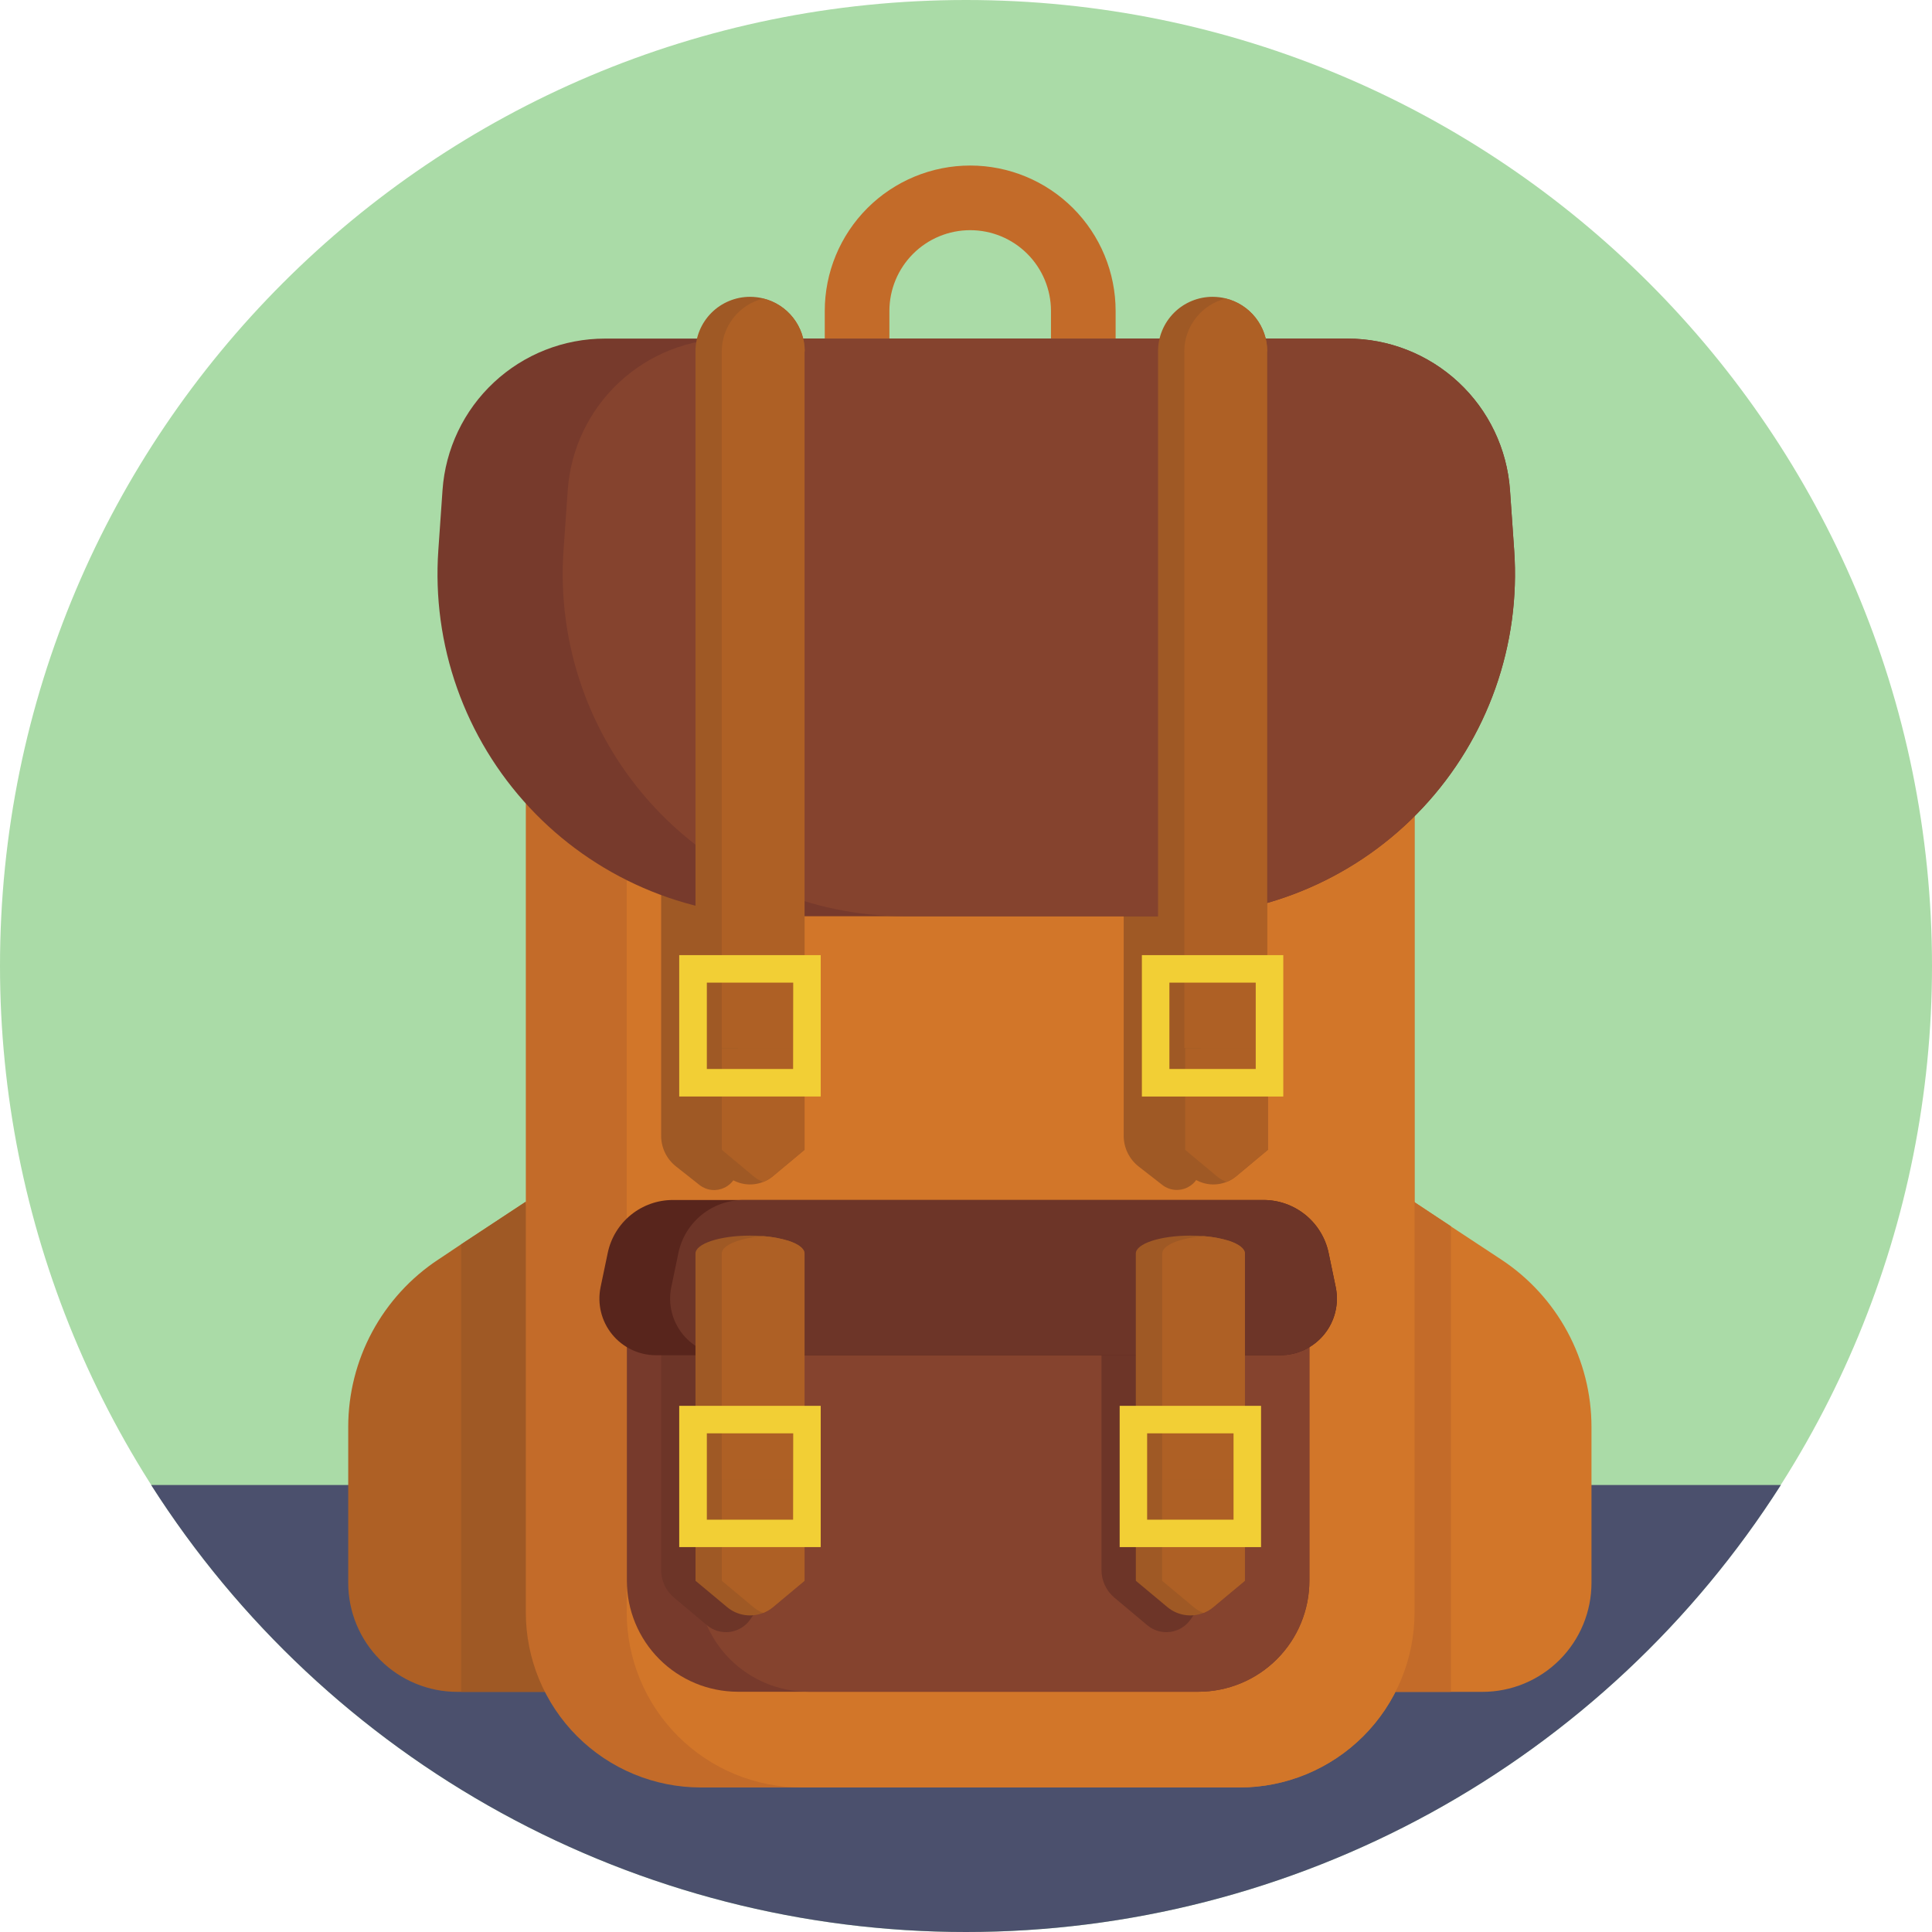 <svg width="259" height="259" viewBox="0 0 259 259" fill="none" xmlns="http://www.w3.org/2000/svg">
<path d="M259 129.5C259 163.846 245.356 196.784 221.07 221.07C196.784 245.356 163.846 259 129.5 259C95.154 259 62.216 245.356 37.93 221.07C13.644 196.784 0 163.846 0 129.5C0 57.982 57.982 0 129.5 0C201.018 0 259 57.982 259 129.5Z" fill="#AADBA7"/>
<path d="M238.736 199.081C227.033 217.446 210.889 232.563 191.796 243.036C172.703 253.509 151.278 259 129.501 259C107.724 259 86.299 253.509 67.206 243.036C48.113 232.563 31.969 217.446 20.266 199.081H238.736Z" fill="#4B506D"/>
<path d="M76.988 226.807H61.306C59.386 226.808 57.485 226.43 55.71 225.696C53.936 224.961 52.324 223.885 50.966 222.527C49.608 221.169 48.531 219.558 47.795 217.783C47.06 216.009 46.682 214.108 46.682 212.188V191.296C46.682 186.842 47.789 182.457 49.901 178.536C52.014 174.615 55.068 171.28 58.787 168.831L61.822 166.807L70.488 161.096L76.988 226.807Z" fill="#AE6025"/>
<path d="M76.987 226.807H61.827V166.812L70.487 161.101L76.987 226.807Z" fill="#9F5925"/>
<path d="M213.351 191.296V212.188C213.351 214.108 212.973 216.01 212.238 217.784C211.503 219.558 210.426 221.169 209.068 222.527C207.71 223.885 206.097 224.961 204.323 225.696C202.549 226.43 200.647 226.808 198.727 226.807H183.045L189.541 161.101L194.503 164.404L201.251 168.851C204.968 171.299 208.018 174.631 210.13 178.548C212.242 182.466 213.349 186.846 213.351 191.296Z" fill="#D27629"/>
<path d="M194.504 164.384V226.807H183.026L189.522 161.101L194.504 164.384Z" fill="#C36B29"/>
<path d="M189.631 53.874V216.154C189.632 219.236 189.025 222.288 187.846 225.136C186.667 227.983 184.939 230.571 182.76 232.751C180.581 234.93 177.993 236.659 175.146 237.839C172.298 239.018 169.247 239.626 166.164 239.626H93.953C90.871 239.626 87.819 239.018 84.972 237.839C82.125 236.659 79.538 234.93 77.359 232.75C75.181 230.571 73.453 227.983 72.274 225.135C71.096 222.288 70.49 219.236 70.491 216.154V53.874H189.631Z" fill="#C36B29"/>
<path d="M189.631 53.874V216.154C189.632 219.236 189.026 222.288 187.847 225.136C186.668 227.983 184.939 230.571 182.76 232.751C180.581 234.93 177.994 236.659 175.146 237.839C172.299 239.018 169.247 239.626 166.165 239.626H107.485C104.403 239.626 101.351 239.018 98.503 237.839C95.656 236.659 93.069 234.93 90.89 232.751C88.71 230.571 86.982 227.983 85.803 225.136C84.624 222.288 84.017 219.236 84.018 216.154V53.874H189.631Z" fill="#D27629"/>
<path d="M88.632 115.25V152.264C88.632 153.053 88.811 153.832 89.155 154.543C89.5 155.253 90 155.877 90.62 156.366L93.771 158.855C94.24 159.224 94.803 159.454 95.397 159.518C95.99 159.582 96.589 159.478 97.126 159.218C97.663 158.958 98.116 158.552 98.433 158.047C98.751 157.542 98.92 156.958 98.921 156.361V115.25H88.632Z" fill="#9F5925"/>
<path d="M150.641 115.25V152.264C150.641 153.053 150.82 153.832 151.164 154.543C151.508 155.253 152.009 155.877 152.629 156.366L155.805 158.84C156.274 159.209 156.837 159.439 157.431 159.503C158.024 159.567 158.623 159.463 159.16 159.203C159.697 158.943 160.15 158.537 160.468 158.032C160.785 157.527 160.954 156.943 160.955 156.346V115.25H150.641Z" fill="#9F5925"/>
<path d="M157.228 122.828H104.522C98.229 122.828 92.002 121.534 86.231 119.025C80.459 116.516 75.266 112.846 70.973 108.243C66.681 103.641 63.382 98.204 61.281 92.271C59.18 86.339 58.323 80.037 58.762 73.759L59.324 65.701C59.711 60.188 62.173 55.026 66.216 51.257C70.258 47.487 75.579 45.391 81.106 45.391H180.644C186.171 45.392 191.491 47.489 195.533 51.258C199.575 55.027 202.039 60.188 202.426 65.701L202.988 73.759C203.426 80.037 202.569 86.338 200.468 92.271C198.367 98.203 195.067 103.639 190.775 108.242C186.483 112.844 181.29 116.514 175.518 119.023C169.747 121.533 163.521 122.828 157.228 122.828Z" fill="#773A2C"/>
<path d="M157.226 122.828H121.31C115.017 122.828 108.79 121.534 103.018 119.025C97.246 116.516 92.052 112.846 87.76 108.244C83.467 103.641 80.167 98.204 78.066 92.272C75.965 86.339 75.106 80.038 75.545 73.759L76.112 65.701C76.498 60.188 78.961 55.026 83.004 51.257C87.046 47.487 92.367 45.391 97.894 45.391H180.643C186.169 45.392 191.49 47.489 195.532 51.258C199.574 55.027 202.037 60.188 202.425 65.701L202.986 73.759C203.425 80.037 202.567 86.338 200.466 92.271C198.365 98.203 195.066 103.639 190.774 108.242C186.481 112.844 181.288 116.514 175.517 119.023C169.746 121.533 163.52 122.828 157.226 122.828Z" fill="#85432E"/>
<path d="M119.231 45.386V41.688C119.231 38.815 120.372 36.061 122.403 34.03C124.435 31.998 127.189 30.857 130.062 30.857C132.934 30.857 135.689 31.998 137.72 34.03C139.751 36.061 140.892 38.815 140.892 41.688V45.386H149.558V41.688C149.558 39.128 149.053 36.592 148.074 34.227C147.094 31.862 145.658 29.713 143.847 27.902C142.037 26.092 139.888 24.656 137.522 23.676C135.157 22.696 132.622 22.192 130.062 22.192C127.502 22.192 124.966 22.696 122.601 23.676C120.236 24.656 118.086 26.092 116.276 27.902C114.466 29.713 113.03 31.862 112.05 34.227C111.07 36.592 110.566 39.128 110.566 41.688V45.386H119.231Z" fill="#C36B29"/>
<path d="M175.535 164.349V211.899C175.536 213.855 175.151 215.792 174.403 217.599C173.655 219.406 172.558 221.048 171.175 222.431C169.792 223.814 168.15 224.911 166.342 225.66C164.535 226.408 162.598 226.793 160.643 226.792H98.928C94.978 226.792 91.19 225.223 88.397 222.43C85.604 219.637 84.035 215.849 84.035 211.899V164.349H175.535Z" fill="#773A2C"/>
<path d="M175.534 164.349V211.899C175.534 213.855 175.149 215.792 174.401 217.599C173.653 219.406 172.556 221.048 171.173 222.431C169.79 223.814 168.148 224.911 166.341 225.66C164.534 226.408 162.597 226.793 160.641 226.792H108.396C104.446 226.792 100.658 225.223 97.865 222.43C95.073 219.637 93.503 215.849 93.503 211.899V164.349H175.534Z" fill="#85432E"/>
<path d="M88.632 179.15V210.463C88.631 211.172 88.786 211.872 89.085 212.515C89.385 213.157 89.823 213.726 90.367 214.181L94.778 217.879C95.2 218.233 95.691 218.495 96.221 218.649C96.75 218.802 97.305 218.843 97.851 218.77C98.397 218.697 98.922 218.51 99.392 218.223C99.862 217.935 100.267 217.553 100.58 217.1L103.615 212.729V178.25L88.632 179.15Z" fill="#6D3528"/>
<path d="M147.662 179.15V210.463C147.662 211.172 147.817 211.872 148.117 212.514C148.417 213.156 148.854 213.725 149.397 214.181L153.808 217.879C154.23 218.233 154.721 218.495 155.25 218.649C155.779 218.802 156.335 218.843 156.881 218.77C157.427 218.697 157.952 218.51 158.422 218.223C158.892 217.935 159.296 217.553 159.61 217.1L162.645 212.729V178.25L147.662 179.15Z" fill="#6D3528"/>
<path d="M171.659 181.679H87.924C86.801 181.677 85.692 181.424 84.677 180.941C83.663 180.457 82.769 179.754 82.059 178.883C81.35 178.012 80.843 176.994 80.574 175.903C80.306 174.812 80.284 173.675 80.508 172.574L81.475 167.95C81.896 165.945 82.996 164.147 84.588 162.857C86.18 161.567 88.167 160.865 90.216 160.868H169.368C171.416 160.867 173.402 161.57 174.994 162.859C176.585 164.149 177.685 165.946 178.109 167.95L179.07 172.574C179.295 173.674 179.272 174.811 179.004 175.902C178.736 176.992 178.229 178.01 177.52 178.881C176.811 179.752 175.918 180.455 174.904 180.939C173.891 181.423 172.782 181.676 171.659 181.679Z" fill="#58251C"/>
<path d="M171.659 181.679H97.399C96.276 181.676 95.168 181.423 94.154 180.939C93.14 180.455 92.247 179.752 91.538 178.881C90.829 178.01 90.322 176.992 90.054 175.902C89.786 174.811 89.764 173.674 89.988 172.574L90.949 167.95C91.372 165.946 92.472 164.148 94.063 162.858C95.655 161.569 97.642 160.866 99.691 160.868H169.368C171.416 160.867 173.403 161.57 174.994 162.859C176.586 164.149 177.685 165.946 178.109 167.95L179.07 172.574C179.295 173.674 179.272 174.811 179.004 175.902C178.736 176.992 178.23 178.01 177.521 178.881C176.812 179.752 175.918 180.455 174.904 180.939C173.891 181.423 172.783 181.676 171.659 181.679Z" fill="#6D3528"/>
<path d="M107.855 47.106V140.523H93.235V47.106C93.235 46.145 93.423 45.194 93.79 44.307C94.157 43.419 94.696 42.613 95.374 41.934C96.053 41.254 96.859 40.715 97.747 40.348C98.634 39.98 99.585 39.791 100.545 39.791C101.138 39.791 101.729 39.863 102.305 40.003C103.892 40.391 105.302 41.299 106.311 42.583C107.32 43.867 107.869 45.452 107.87 47.085L107.855 47.106Z" fill="#9F5925"/>
<path d="M107.855 47.106V140.523H96.757V47.106C96.762 45.474 97.313 43.891 98.321 42.607C99.329 41.324 100.737 40.415 102.321 40.024C103.908 40.411 105.318 41.319 106.327 42.603C107.336 43.887 107.885 45.473 107.886 47.106H107.855Z" fill="#AE6025"/>
<path d="M107.855 168.047V198.737H93.235V168.047C93.235 166.721 96.508 165.644 100.545 165.644C101.152 165.644 101.744 165.669 102.305 165.714C103.464 165.794 104.61 166.006 105.72 166.347C107.04 166.782 107.855 167.384 107.855 168.047Z" fill="#9F5925"/>
<path d="M107.855 168.046V198.737H96.757V168.046C96.757 166.918 99.119 165.972 102.321 165.714C103.48 165.794 104.626 166.006 105.736 166.347C107.041 166.782 107.855 167.384 107.855 168.046Z" fill="#AE6025"/>
<path d="M107.855 140.523V154.14L103.611 157.681C103.222 158.009 102.781 158.269 102.306 158.45C101.507 158.765 100.638 158.86 99.79 158.724C98.942 158.589 98.146 158.229 97.485 157.681L93.241 154.14V140.523H107.855Z" fill="#9F5925"/>
<path d="M107.856 140.523V154.14L103.612 157.681C103.222 158.009 102.781 158.269 102.306 158.45C101.833 158.268 101.394 158.008 101.006 157.681L96.762 154.14V140.523H107.856Z" fill="#AE6025"/>
<path d="M107.855 198.297V211.915L103.611 215.456C103.22 215.781 102.78 216.041 102.306 216.225C101.507 216.539 100.638 216.634 99.79 216.499C98.942 216.363 98.146 216.003 97.485 215.456L93.241 211.915V198.297H107.855Z" fill="#9F5925"/>
<path d="M107.856 198.297V211.915L103.612 215.456C103.221 215.781 102.78 216.041 102.306 216.225C101.834 216.041 101.395 215.781 101.006 215.456L96.762 211.915V198.297H107.856Z" fill="#AE6025"/>
<path d="M91.055 128.043V146.998H110.024V128.043H91.055ZM106.322 143.305H94.758V131.731H106.337L106.322 143.305Z" fill="#F2CF35"/>
<path d="M91.055 188.463V207.402H110.024V188.463H91.055ZM106.322 203.725H94.758V192.151H106.337L106.322 203.725Z" fill="#F2CF35"/>
<path d="M166.889 168.047V198.737H152.265V168.047C152.265 166.721 155.538 165.644 159.575 165.644C160.182 165.644 160.774 165.669 161.335 165.714C162.494 165.794 163.639 166.006 164.75 166.347C166.07 166.782 166.889 167.384 166.889 168.047Z" fill="#9F5925"/>
<path d="M166.888 168.046V198.737H155.805V168.046C155.805 166.918 158.167 165.972 161.369 165.714C162.528 165.794 163.674 166.006 164.784 166.347C166.069 166.782 166.888 167.384 166.888 168.046Z" fill="#AE6025"/>
<path d="M166.888 198.297V211.915L162.639 215.456C162.248 215.781 161.807 216.041 161.334 216.225C160.535 216.539 159.666 216.634 158.818 216.499C157.97 216.363 157.174 216.003 156.513 215.456L152.269 211.915V198.297H166.888Z" fill="#9F5925"/>
<path d="M166.889 198.297V211.915L162.64 215.456C162.249 215.781 161.809 216.041 161.335 216.225C160.862 216.041 160.423 215.781 160.035 215.456L155.791 211.915V198.297H166.889Z" fill="#AE6025"/>
<path d="M150.1 188.463V207.402H169.054V188.463H150.1ZM165.367 203.725H153.782V192.151H165.367V203.725Z" fill="#F2CF35"/>
<path d="M169.863 47.106V140.523H155.244V47.106C155.243 46.145 155.432 45.194 155.799 44.307C156.166 43.419 156.704 42.613 157.383 41.934C158.062 41.254 158.868 40.715 159.755 40.348C160.643 39.98 161.593 39.791 162.554 39.791C163.147 39.791 163.738 39.863 164.314 40.003C165.899 40.393 167.308 41.302 168.317 42.586C169.325 43.869 169.875 45.453 169.879 47.085L169.863 47.106Z" fill="#9F5925"/>
<path d="M169.863 47.106V140.523H158.764V47.106C158.769 45.474 159.319 43.89 160.327 42.607C161.335 41.323 162.744 40.414 164.329 40.024C165.914 40.413 167.323 41.322 168.331 42.606C169.34 43.889 169.889 45.473 169.893 47.106H169.863Z" fill="#AE6025"/>
<path d="M169.971 140.523V154.14L165.727 157.681C165.338 158.009 164.896 158.269 164.421 158.45C163.623 158.765 162.754 158.86 161.906 158.724C161.058 158.589 160.262 158.229 159.601 157.681L155.356 154.14V140.523H169.971Z" fill="#9F5925"/>
<path d="M169.97 140.523V154.14L165.726 157.681C165.337 158.009 164.896 158.269 164.421 158.45C163.948 158.268 163.508 158.008 163.121 157.681L158.876 154.14V140.523H169.97Z" fill="#AE6025"/>
<path d="M153.079 128.043V146.998H172.034V128.043H153.079ZM168.341 143.305H156.767V131.731H168.341V143.305Z" fill="#F2CF35"/>
</svg>
